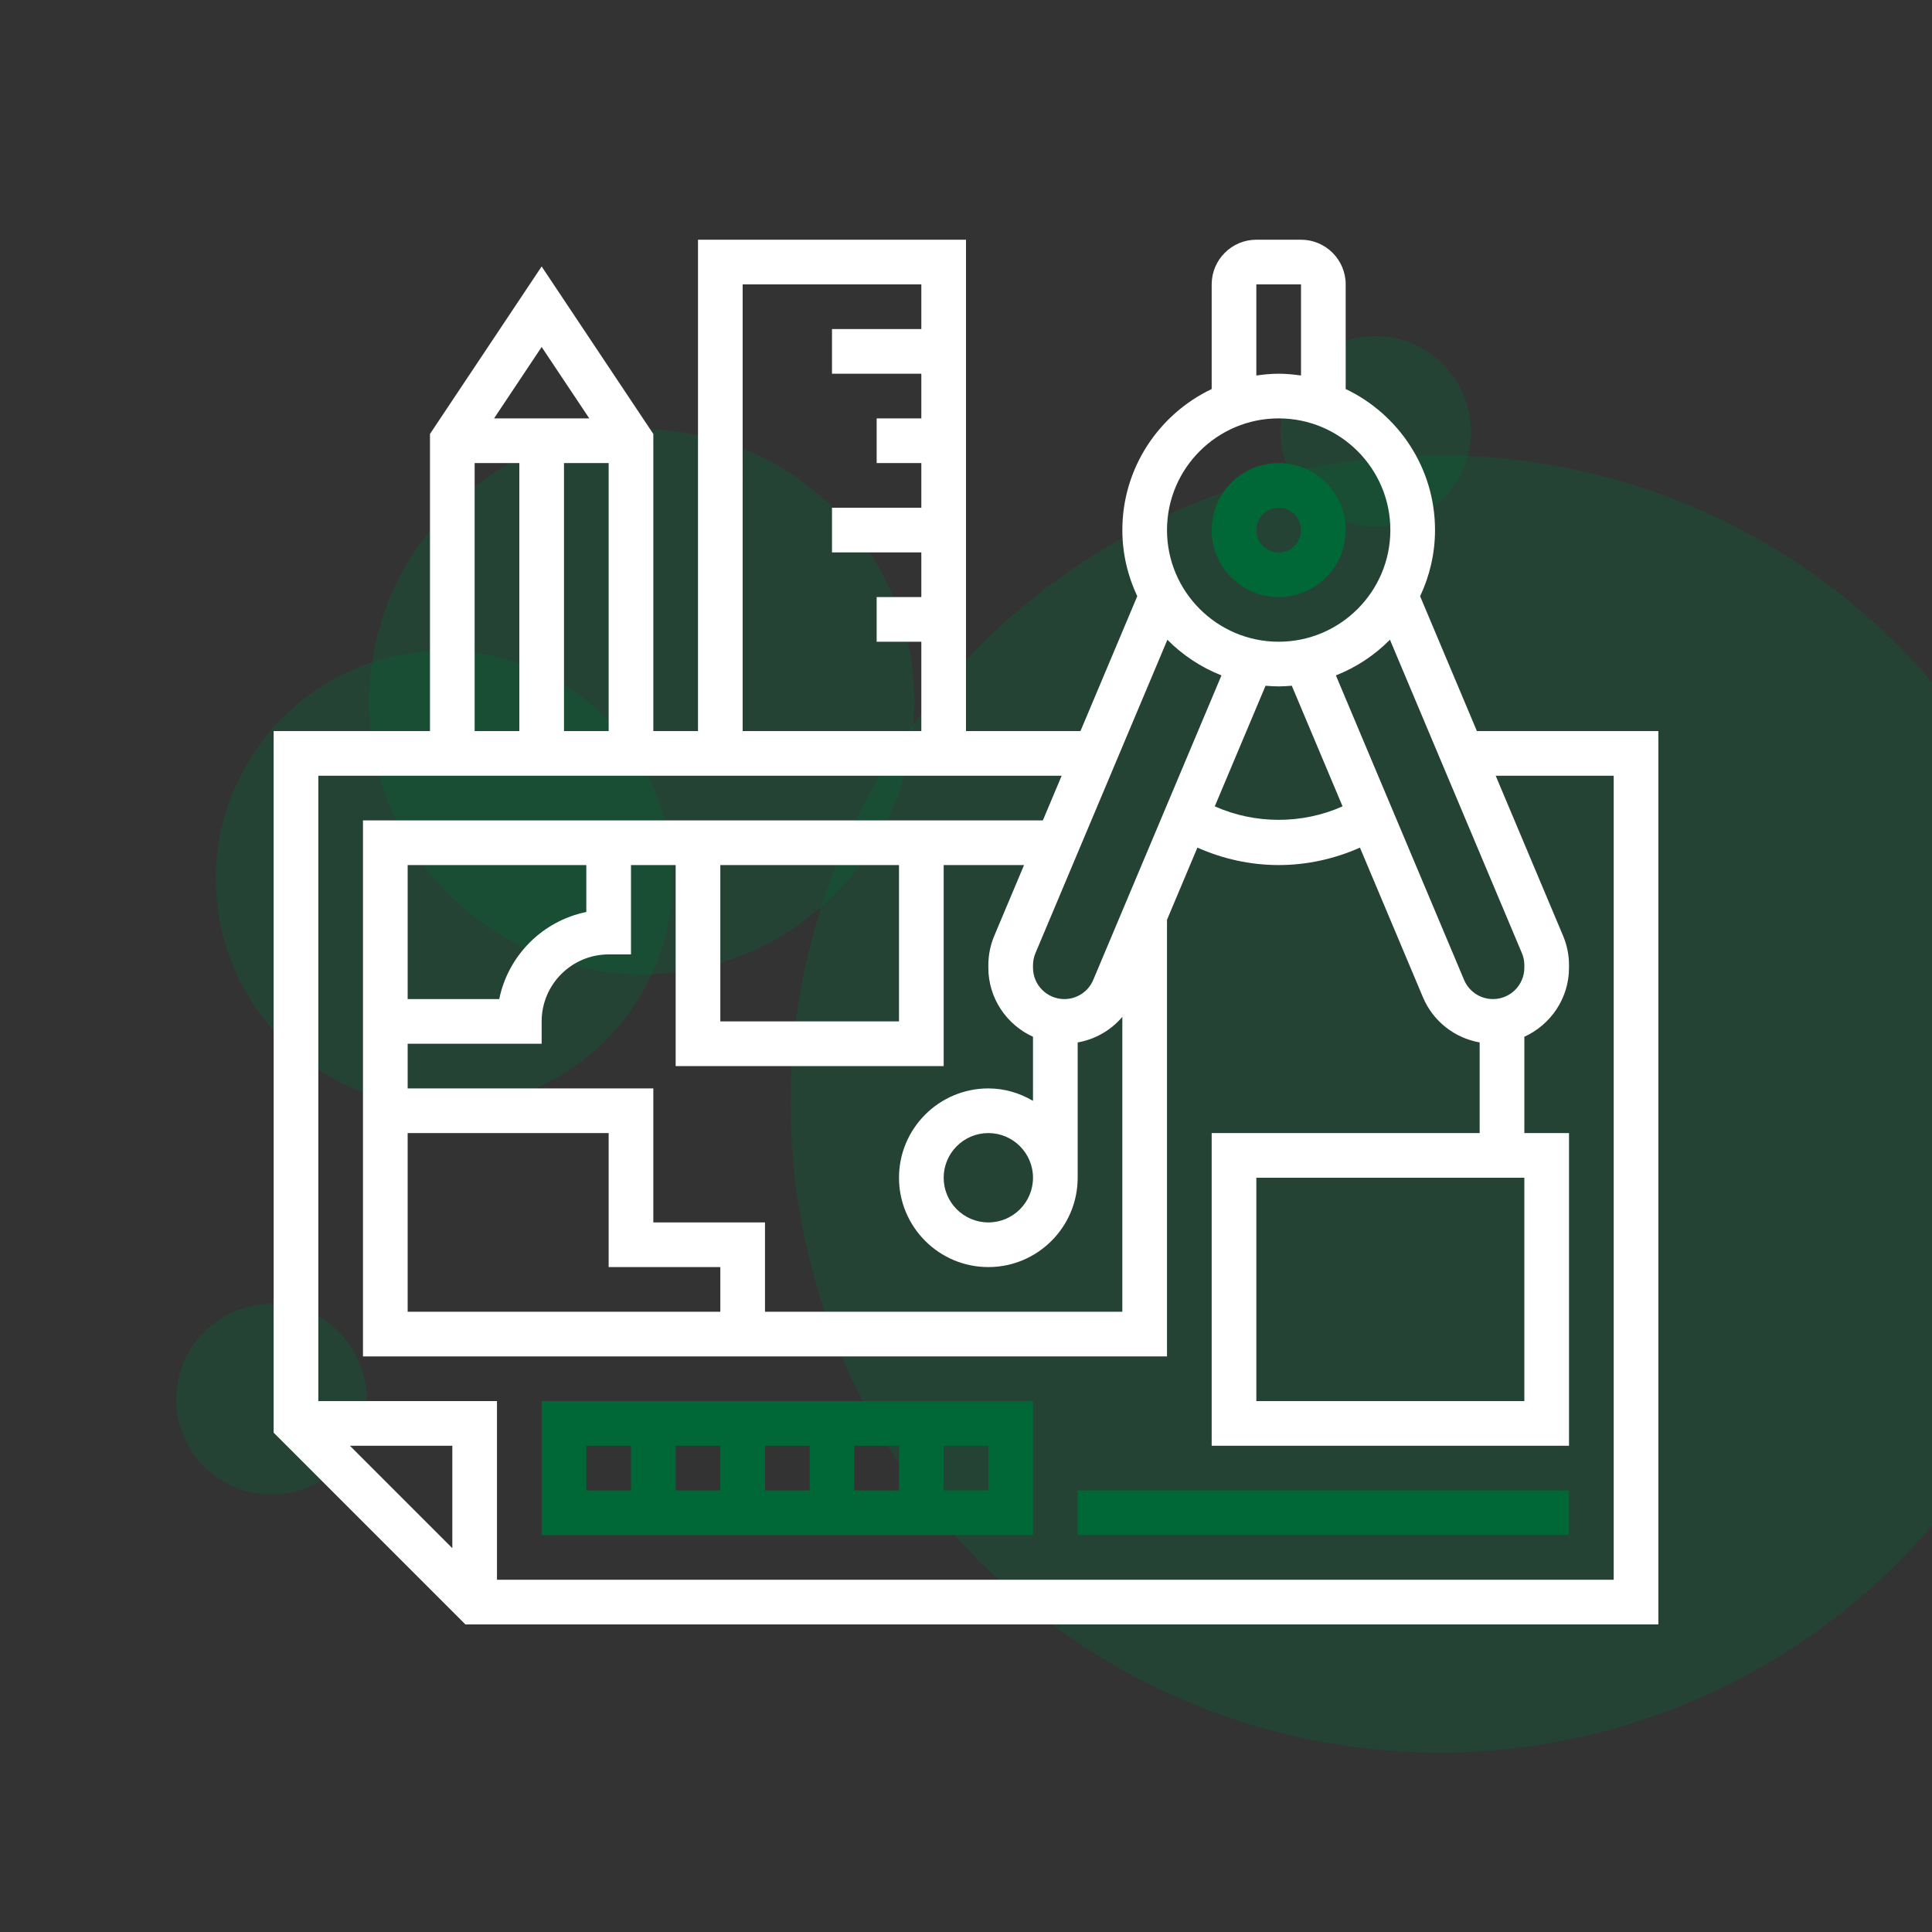 <?xml version="1.0" encoding="utf-8"?>
<!-- Generator: Adobe Illustrator 16.0.0, SVG Export Plug-In . SVG Version: 6.00 Build 0)  -->
<!DOCTYPE svg PUBLIC "-//W3C//DTD SVG 1.1//EN" "http://www.w3.org/Graphics/SVG/1.1/DTD/svg11.dtd">
<svg version="1.1" id="Layer_1" xmlns="http://www.w3.org/2000/svg" xmlns:xlink="http://www.w3.org/1999/xlink" x="0px" y="0px"
	 width="283.46px" height="283.46px" viewBox="0 0 283.46 283.46" enable-background="new 0 0 283.46 283.46" xml:space="preserve">
<rect x="0" y="0" width="283.46" height="283.46" fill="#333333" stroke="none"/>
<circle opacity="0.3" fill="#006837" cx="94.164" cy="102.962" r="39.987"/>
<circle opacity="0.3" fill="#006837" cx="65.164" cy="128.962" r="33.495"/>
<circle opacity="0.3" fill="#006837" cx="211.164" cy="161.962" r="95.168"/>
<circle opacity="0.3" fill="#006837" cx="39.831" cy="205.295" r="13.972"/>
<circle opacity="0.3" fill="#006837" cx="201.831" cy="63.295" r="13.972"/>
<path fill="#006837" d="M187.605,87.6c5.42,0,9.83-4.41,9.83-9.83s-4.41-9.831-9.83-9.831s-9.83,4.411-9.83,9.831
	S182.186,87.6,187.605,87.6z M187.605,74.493c1.805,0,3.277,1.471,3.277,3.277c0,1.805-1.473,3.277-3.277,3.277
	c-1.807,0-3.277-1.472-3.277-3.277C184.328,75.964,185.799,74.493,187.605,74.493z"/>
<path fill="#FFFFFF" d="M216.688,107.261l-8.33-19.782c1.387-2.952,2.186-6.236,2.186-9.709c0-9.126-5.371-17.003-13.107-20.693
	V41.725c0-3.614-2.939-6.554-6.553-6.554h-6.555c-3.613,0-6.553,2.939-6.553,6.554v15.352c-7.736,3.69-13.107,11.567-13.107,20.693
	c0,3.473,0.799,6.757,2.186,9.709l-8.33,19.782H141.73v-72.09h-39.321v72.09h-6.554V63.669L79.47,39.093L63.086,63.669v43.591
	H40.149v102.938l28.135,28.135h175.027V107.261H216.688z M223.289,139.839c0.24,0.563,0.361,1.164,0.361,1.78v0.359
	c0,2.541-2.064,4.604-4.602,4.604c-1.854,0-3.52-1.104-4.24-2.811L196,99.095c3.002-1.186,5.699-2.975,7.93-5.236L223.289,139.839z
	 M223.65,172.797v32.768h-39.322v-32.768H223.65z M187.605,100.707c0.648,0,1.287-0.042,1.924-0.098l7.451,17.698
	c-5.922,2.638-12.828,2.638-18.75,0l7.451-17.698C186.318,100.665,186.957,100.707,187.605,100.707z M184.328,41.725h6.555v13.369
	c-1.076-0.154-2.164-0.262-3.277-0.262c-1.115,0-2.203,0.108-3.277,0.262V41.725z M187.605,61.385
	c9.033,0,16.385,7.35,16.385,16.384s-7.352,16.384-16.385,16.384c-9.035,0-16.385-7.35-16.385-16.384S178.57,61.385,187.605,61.385z
	 M179.211,99.095l-18.813,44.677c-0.719,1.707-2.383,2.811-4.238,2.811c-2.535,0-4.6-2.064-4.6-4.6v-0.361
	c0-0.615,0.121-1.215,0.361-1.782l19.357-45.977C173.508,96.12,176.209,97.909,179.211,99.095z M59.81,166.243h29.491v19.661h16.384
	v6.554H59.81V166.243z M95.855,179.351v-19.661H59.81v-6.554h19.66v-3.276c0-5.42,4.411-9.83,9.831-9.83h3.276v-13.108h6.554v29.492
	h39.322v-29.492h11.792l-4.363,10.368c-0.58,1.377-0.875,2.832-0.875,4.33v0.359c0,4.505,2.699,8.375,6.553,10.135v9.397
	c-1.936-1.127-4.154-1.821-6.553-1.821c-7.229,0-13.108,5.879-13.108,13.107s5.879,13.107,13.108,13.107
	c7.229,0,13.107-5.879,13.107-13.107v-19.852c2.572-0.455,4.885-1.781,6.553-3.755v43.268h-52.429v-13.107H95.855z M59.81,146.582
	v-19.661h26.214v6.885c-6.409,1.304-11.472,6.367-12.776,12.776H59.81z M105.685,126.921H131.9v22.938h-26.215V126.921z
	 M151.561,172.797c0,3.614-2.939,6.554-6.555,6.554c-3.614,0-6.552-2.939-6.552-6.554s2.938-6.554,6.552-6.554
	C148.621,166.243,151.561,169.183,151.561,172.797z M108.961,41.725h26.215v6.554h-13.107v6.553h13.107v6.554h-6.554v6.554h6.554
	v6.554h-13.107v6.554h13.107V87.6h-6.554v6.554h6.554v13.107h-26.215V41.725z M82.748,107.261V67.939h6.554v39.322H82.748z
	 M86.457,61.385H72.488l6.982-10.476L86.457,61.385z M69.64,67.939h6.554v39.322H69.64V67.939z M66.364,227.146l-15.028-15.028
	h15.028V227.146z M236.758,231.779H72.917v-26.215H46.703v-91.75h109.063l-2.76,6.553h-99.75v78.644h117.964v-64.059l4.461-10.591
	c3.754,1.671,7.811,2.559,11.924,2.559c4.111,0,8.168-0.888,11.924-2.559l9.24,21.948c1.488,3.533,4.645,5.983,8.326,6.636v13.297
	h-39.32v45.875h52.428v-45.875h-6.553v-14.13c3.854-1.76,6.553-5.629,6.553-10.135v-0.359c0-1.498-0.295-2.953-0.875-4.33
	l-9.883-23.475h17.313V231.779z"/>
<path fill="#006837" d="M79.47,225.226h72.09v-19.661H79.47V225.226z M118.792,218.672h-6.554v-6.554h6.554V218.672z
	 M125.346,212.118h6.554v6.554h-6.554V212.118z M105.685,218.672h-6.554v-6.554h6.554V218.672z M145.006,218.672h-6.552v-6.554
	h6.552V218.672z M86.024,212.118h6.554v6.554h-6.554V212.118z"/>
<rect x="158.113" y="218.672" fill="#006837" width="72.09" height="6.554"/>
</svg>
